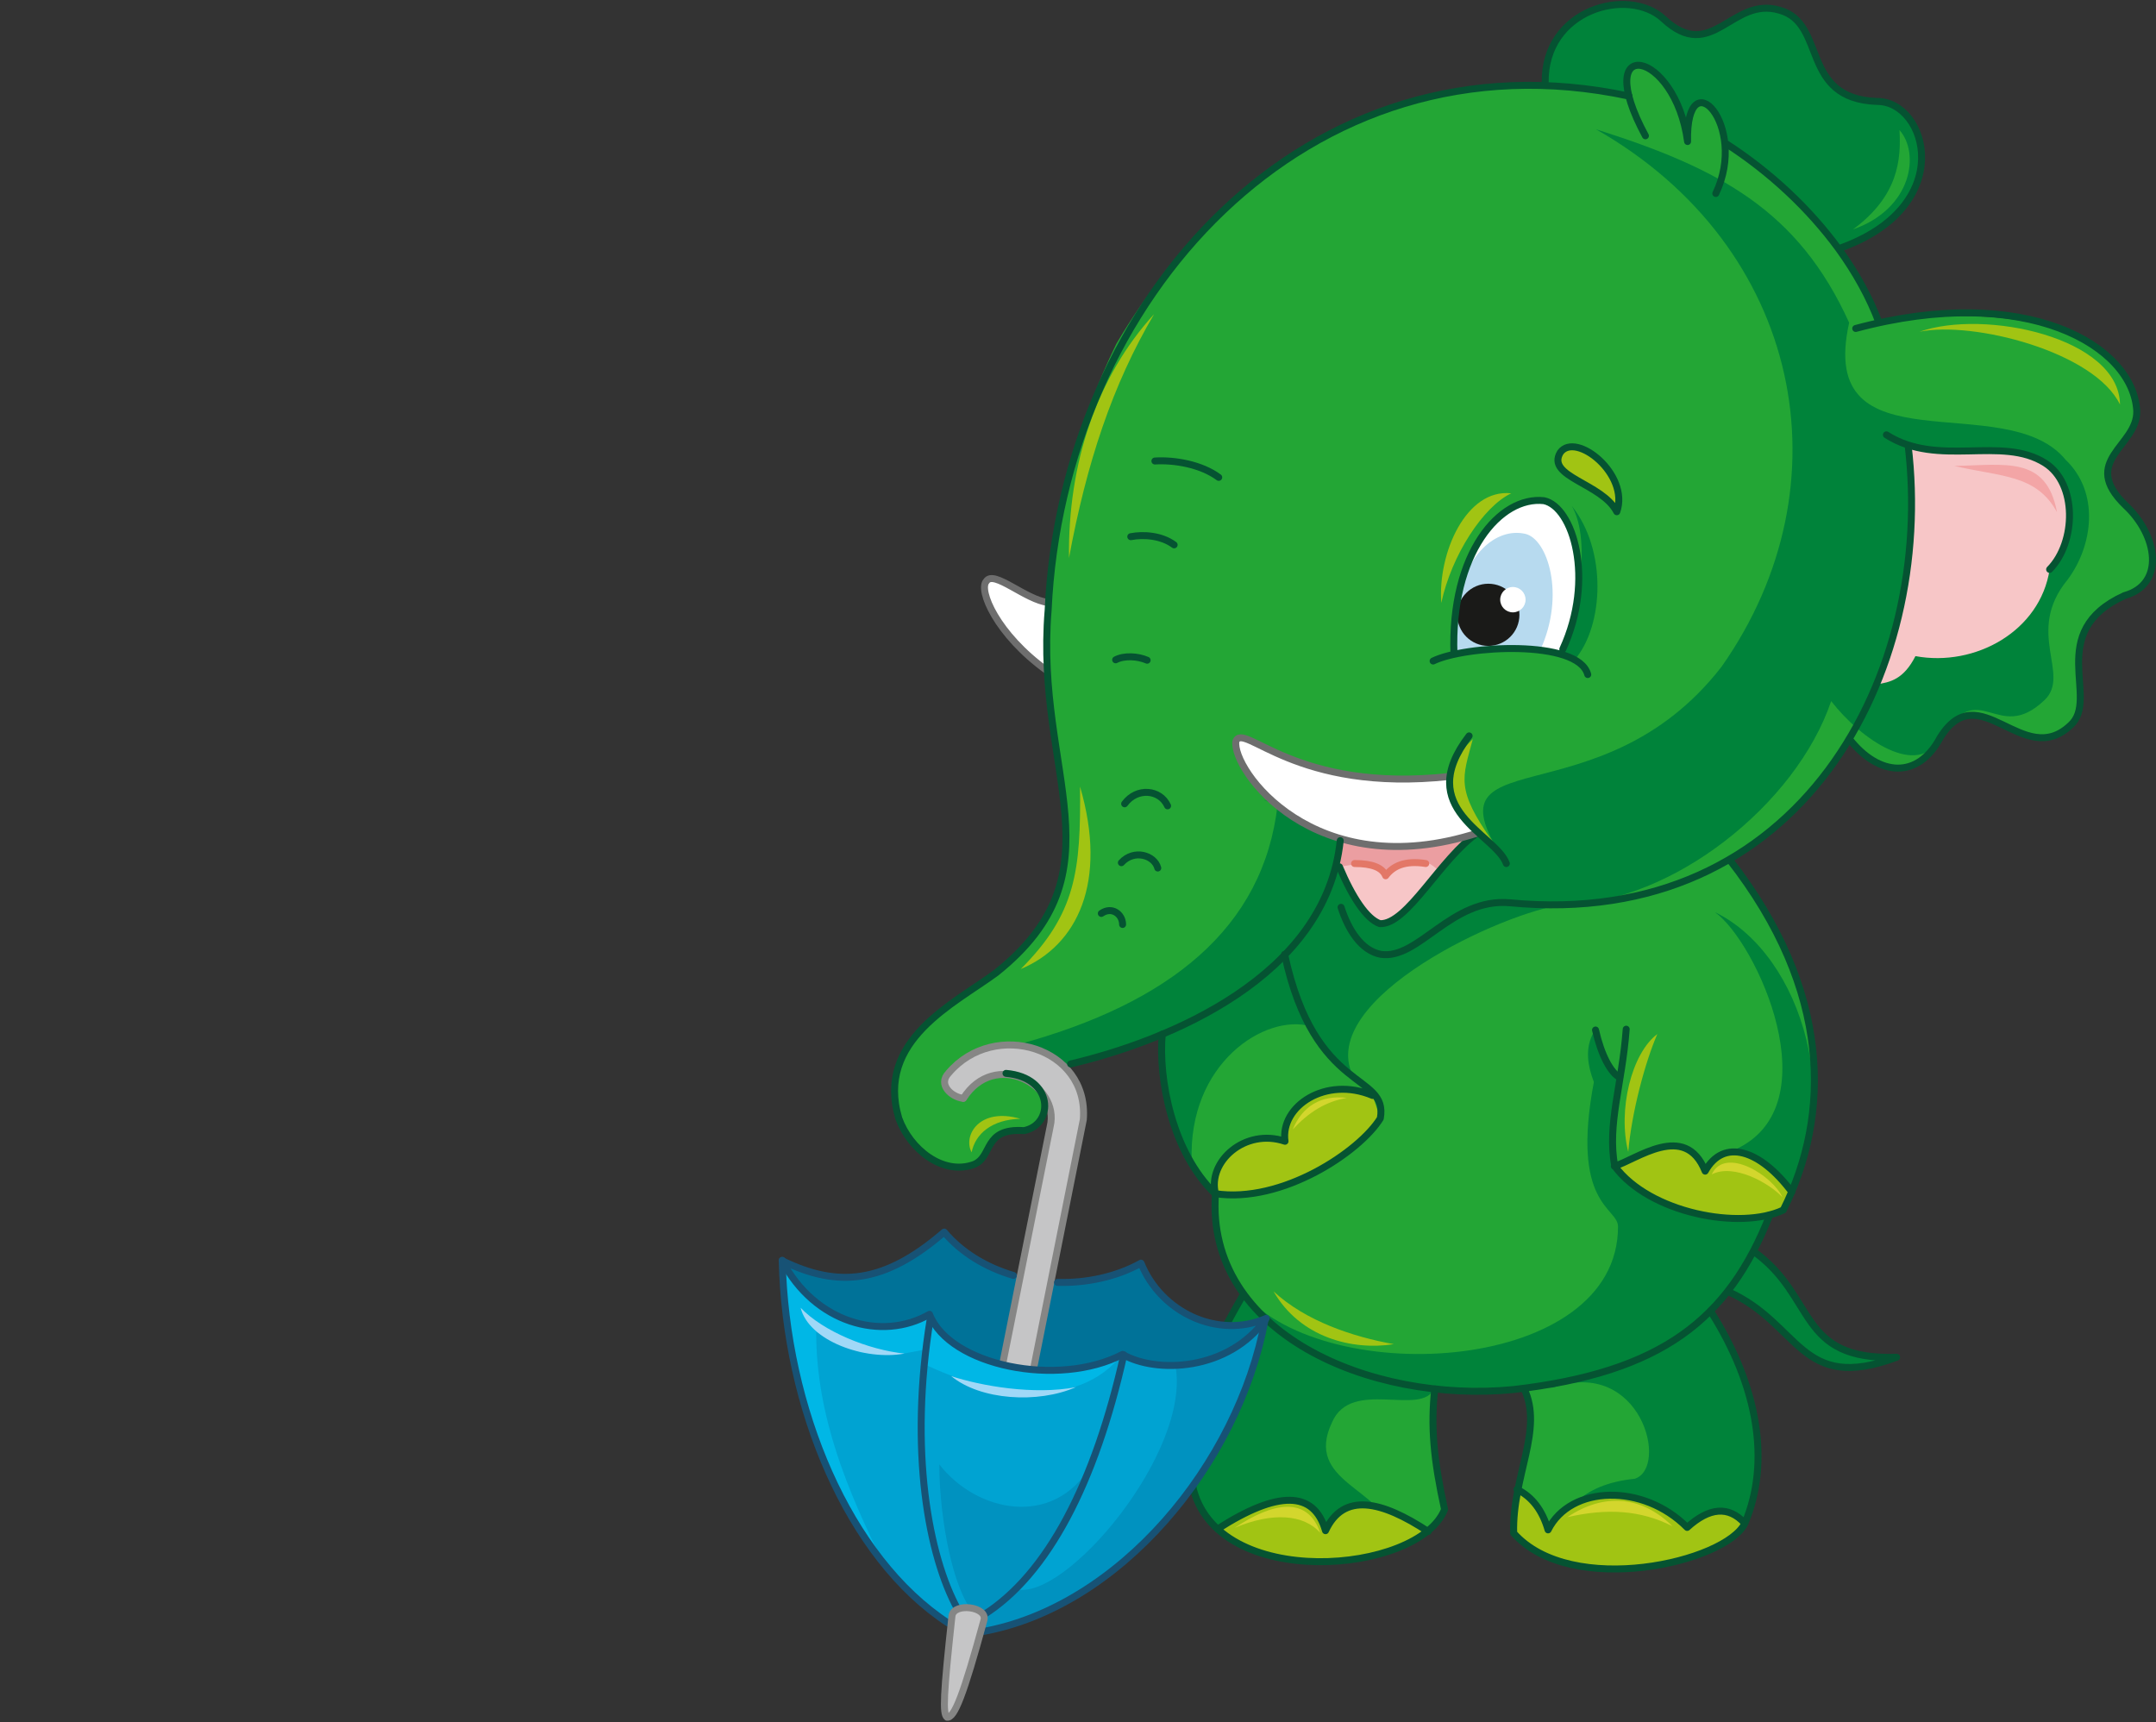 <?xml version="1.0" encoding="utf-8"?>
<!-- Generator: Adobe Illustrator 21.1.0, SVG Export Plug-In . SVG Version: 6.00 Build 0)  -->
<svg version="1.1" id="Layer_1" xmlns="http://www.w3.org/2000/svg" xmlns:xlink="http://www.w3.org/1999/xlink" x="0px" y="0px"
	 viewBox="0 0 527 421" style="enable-background:new 0 0 527 421;" xml:space="preserve">
<rect x="0" y="0" width="527" height="421" fill="#333333" stroke="none"/>
<style type="text/css">
	.st0{fill-rule:evenodd;clip-rule:evenodd;fill:#00833A;}
	.st1{fill-rule:evenodd;clip-rule:evenodd;fill:#23A635;}
	.st2{fill-rule:evenodd;clip-rule:evenodd;fill:#F7C6C7;}
	.st3{fill-rule:evenodd;clip-rule:evenodd;fill:#EB9EA1;}
	.st4{fill-rule:evenodd;clip-rule:evenodd;fill:#FFFFFF;}
	.st5{fill:none;stroke:#6E6E6E;stroke-width:1.701;stroke-linecap:round;stroke-linejoin:round;stroke-miterlimit:22.926;}
	.st6{fill-rule:evenodd;clip-rule:evenodd;fill:#B7DAEF;}
	.st7{fill:none;stroke:#E37767;stroke-width:1.701;stroke-linecap:round;stroke-linejoin:round;stroke-miterlimit:22.926;}
	.st8{fill-rule:evenodd;clip-rule:evenodd;fill:#1A1A18;}
	.st9{fill-rule:evenodd;clip-rule:evenodd;fill:#A1C413;}
	.st10{fill:none;stroke:#055332;stroke-width:1.701;stroke-linecap:round;stroke-linejoin:round;stroke-miterlimit:22.926;}
	.st11{fill-rule:evenodd;clip-rule:evenodd;fill:#00A3D2;}
	.st12{fill-rule:evenodd;clip-rule:evenodd;fill:#0092C0;}
	.st13{fill-rule:evenodd;clip-rule:evenodd;fill:#D3D62D;}
	.st14{fill-rule:evenodd;clip-rule:evenodd;fill:#007298;}
	.st15{fill-rule:evenodd;clip-rule:evenodd;fill:#00B7E6;}
	.st16{fill-rule:evenodd;clip-rule:evenodd;fill:#F3A5A6;}
	.st17{fill:none;stroke:#175275;stroke-width:1.701;stroke-linecap:round;stroke-linejoin:round;stroke-miterlimit:22.926;}
	.st18{fill-rule:evenodd;clip-rule:evenodd;fill:#C5C5C6;}
	.st19{fill:none;stroke:#868685;stroke-width:1.701;stroke-linecap:round;stroke-linejoin:round;stroke-miterlimit:22.926;}
	.st20{fill-rule:evenodd;clip-rule:evenodd;fill:#A0D8F7;}
</style>
<path class="st0" d="M377.5,20.1l64.6,42.2c38.3-7.7,28.7-37.6,16.6-37.5C439.9,24.1,446.6,5.7,435,2.5
	c-11.7-3.5-16.5,13.2-28.4,2.1C398.1-3.3,377.3,2.1,377.5,20.1z"/>
<path class="st1" d="M452.1,180.5c-8.6,13.2-18.6,22.7-29.4,29.6c22.8,30.8,26.9,60.6,13.2,85.7h-3.6l-2.4,7.4l-5.3,10.4l-6.5,6.7
	c13.9,23.4,15.1,37.8,7.9,52.6c-5.4,8.5-39.4,17.9-56,1.7c-0.9-15.3,7.9-25.9,2.5-35.4l-21.8,0.2c-2.5,11.5,1.2,17.7,2.6,29.5
	c-11.3,19.1-50.5,11-61.3-4.1l12.1-48.5c-5.6-8.4-7.9-16.6-7-24.5c-8.3-9-13.8-20.8-12.9-39c-8.4,3.4-16.3,5.9-23.8,7.6
	c-5.1,1.2-9.9,1.9-14.6,2.3c14.5,2.1,10.5,14.5,4.4,14c-9.8-0.3-7.9,7.1-12.3,8.3c-5.9,1.5-13.5-0.9-18.3-11.3
	c-6.9-23.2,19.7-29,29.6-40.9c16.9-18.5,11-34.1,6.6-68.6c-17.4-14.2-17.1-24.5-11.6-22.1l12,5.4c2-23,7.3-44.3,16.7-63.5
	c30.2-51.1,78.4-70.1,125.1-60c-2.7-11.5,10.5-10.9,14.3,10.9c0.1-10.1,5.6-14.3,9,0.3c17,9.8,29.8,24.2,37.6,44
	c41.6-7.3,63.5,7.3,63.1,21.6c0.2,8.6-14.1,12.1-2.7,23.1c7.8,7.3,9.7,19.2-0.3,22c-19.6,8.9-5.9,25.2-13.2,31.7
	c-11.6,11-22.3-12.5-31.9,3.1C468.9,190.4,459.4,189.8,452.1,180.5z"/>
<path class="st0" d="M389.6,264.5c-5.7,30.2,5.8,30.6,5.9,35.3c0.1,35.8-70.7,40.1-91.5,16.5c-4.9,7-21.9,45.3-6.4,57.4
	c13.3,7.1,37.1,6,42.4,1.2c-1.6-11.1-21.4-12.5-14.4-27.2c4.7-10.9,21.9-1.2,25-8.3l29-0.2c21.6-7.4,28.4,19.6,20,22.3
	c-13.5,1.4-17.7,8.3-20.6,15.9c12.7,9.6,40.3,6,47-4.5c7.2-14.8,6-29.2-7.9-52.6l4.4-4.6c12.9,5.1,18.7,26.1,41,15.9
	c-25.9,0.7-20.1-17.9-35-25.9l4.1-9l3.3-1.1c15.5-24.6,5-62.1-16.7-72.6c10.1,7.2,28.6,47.2,5,58l-1.7,6.8l-27.8-2.9
	c-0.9-5.8-0.8-12.6,1.3-21.8l-3.9-5.3l-2-6.3C387.4,255.4,387.8,259.8,389.6,264.5z M384.2,123.7c5.1,8.6,1.2,29-2.9,36.2l3.6,1.4
	C392.1,152.9,392.8,134.4,384.2,123.7z M447.6,171.4c-8.6,25.4-39,49.3-65.2,49.7c-15,1.8-60.4,23-51.8,41.7l-5.7-5.4l-4.5-6.5
	c-11.1-3.2-30.1,9-29.1,33.1c-3.8-7.6-7.8-21.3-7-31.4l-12,4.4l-12.2,3.3l-4.7-3.2l-6.4-1.8c36.7-10,59.9-28.3,63.3-58.7
	c-16.4-5.5,32.3,13.4,43.7,0.5l12.2,14c-21.4-31.8,22.4-9.2,52.6-48.1c31.4-44.6,19.6-102.8-30.7-131.4c30,9.5,49.4,19.7,61.9,47.3
	c-8.2,36.6,38.3,15.6,52.9,33.5c8.4,8,6.7,21,0.5,29.3c-10.6,12.9,1,23.2-5.7,29.5c-11.6,11-15.8-6.3-25.4,9.2
	C468.9,190.4,454.9,180.8,447.6,171.4z"/>
<polygon class="st2" points="359.3,204.2 330.9,203.1 327.6,205.4 327.4,211.9 333.8,223.3 337.3,225.9 341.2,224.6 344.2,222 "/>
<path class="st3" d="M359.3,204.2l-28.4-1.1l-3.2,2.3l-0.2,6.5c7.3-1.4,11-0.6,11.3,2.2c4.8-4.7,9.1-5.1,13-1.1L359.3,204.2z"/>
<path class="st2" d="M501,139.2c-2.3,15.1-18.2,23.9-32.8,21.2c-2.9,5.7-6.2,6.4-9.5,6.9c7.4-20,10-39.6,7.7-58.6
	c12.6,3.2,22.8-2.4,33.4,4.5C507.7,118.3,507.4,132.6,501,139.2z"/>
<path class="st4" d="M355.5,160.3c9.1-1.9,16.8-3.4,25.9-0.5c7.9-17.2,3.2-35.9-3.9-37.4C366.8,121.3,354.5,135.6,355.5,160.3z"/>
<path class="st4" d="M255.9,164l0.4-16.7c-5.6-0.6-13.4-8.1-15.2-5.2C239.1,144.2,243.5,155.2,255.9,164z"/>
<path class="st4" d="M361.3,203.5c-5.2-3.6-7.5-8.2-6.9-13.8c-37.8,4.2-50.4-13.4-52.3-8.6C301.1,187.8,321.1,216.6,361.3,203.5z"/>
<path class="st5" d="M256.3,147.3c-5.6-0.6-13.4-8.1-15.2-5.2c-2,2.1,2.5,13,14.9,21.9"/>
<path class="st6" d="M356.1,148.4l-0.6,11.5c5.3-0.9,13.2-2.7,21-1c6.2-13.5,1.8-27.2-3.7-28.4C365.7,128.9,357.9,135.6,356.1,148.4
	z"/>
<path class="st7" d="M348.5,211.1c-5.1-0.8-8,0.6-9.8,3c-0.8-2-3.3-3-7.6-3"/>
<circle class="st8" cx="363.8" cy="150.3" r="7.6"/>
<circle class="st4" cx="369.8" cy="146.6" r="3.1"/>
<path class="st9" d="M297,291.8c19.8,0,31.8-7.5,40.4-18.4l-1.9-5.6c-11.4-4.8-22.6,2.6-21.4,11.2C304.3,275.8,295.1,284,297,291.8z
	 M297.6,373.8c10.6,9.8,32.3,12.8,51.5,0.6c-11.4-7.5-20.7-9.7-25.1-0.2C321.2,364.4,312.4,364.2,297.6,373.8z M370.8,364.1
	l-0.9,10.6c13.2,15.3,52.5,7.6,56.5-2.4c-3.9-4.2-8.6-3.8-14,1.1c-10.7-10.8-28.5-10.4-34,0.6C377,369.2,374.5,365.9,370.8,364.1z
	 M438,291.4l-2.1,4.5c-14.5,4.9-31.4,0.7-41.2-10.7c10-5.5,19-8,22.2,1.2C421.3,278.2,428.8,279.7,438,291.4z"/>
<path class="st9" d="M395.2,125.1c-3.6-7-17.4-8.5-13.8-14.5C385.2,105.4,398.4,116,395.2,125.1z"/>
<path class="st10" d="M395.2,125.1c-3.6-7-17.4-8.5-13.8-14.5C385.2,105.4,398.4,116,395.2,125.1z"/>
<path class="st10" d="M449.4,60.8c29.4-10.3,21.6-36.1,9.4-36C439.9,24.1,446.6,5.7,435,2.5c-11.7-3.5-16.5,13.2-28.4,2.1
	c-8.5-7.9-29.2-2.4-28.9,15.6 M419.4,47.3c8-16.7-7.3-33.1-6.9-12.7c-3-22.5-23.9-26.6-10.3-1.4 M466.4,108.8
	c6.7,55.8-26.2,118.7-97.3,111.9c-14.4-1.3-22.3,14-31.6,12.6c-4.7-0.9-7.9-5.9-9.7-11.5 M421.6,34.9c11.2,7.2,20.7,16.2,27.8,25.9
	c4.2,5.8,7.6,11.9,9.9,18.1 M461.1,106.3c12.7,8.1,28.1,0.1,38.8,6.9c7.9,5,7.6,19.4,1.1,26 M453.6,80.3
	c41.7-11.2,67.9,4.2,68.7,20.2c0.2,8.6-14.1,12.1-2.7,23.1c7.8,7.3,9.7,19.2-0.3,22c-19.6,8.9-5.9,25.2-13.2,31.7
	c-11.6,11-22.3-12.5-31.9,3.1c-5.4,10.1-14.9,9.5-22.2,0.2 M422.7,210.1c25.1,32.1,24.8,62.5,13.2,85.7c-10.5,5-32.7,0.8-41.2-10.7
	c-1.9-10.3,1.8-19.9,2.8-33.5 M426.4,372.3c-3.9-4.2-8.6-3.8-14,1.1c-10.7-10.8-28.5-10.4-34,0.6c-1.4-4.8-3.9-8.1-7.6-9.9
	 M394.6,285.1c5.4-1.6,17.3-11,22.2,1.2c4.5-8.1,13.4-5.3,21.2,5.1 M418.1,320.5c11.7,18.4,14.7,37,8.4,51.9
	c-4.6,9.5-42.4,18.3-56.5,2.4c-0.4-13.9,7.4-25.3,2.5-35.4"/>
<path class="st10" d="M395.9,263.4c-2.2-1.2-4.5-5.4-5.9-11.6 M432.6,297c-10.1,25.6-26.4,38.5-62.7,42.7
	c-35.1,3.4-75.2-13.9-72.8-47.8 M349.1,374.4c-11.4-7.5-20.7-9.7-25.1-0.2c-2.8-9.8-11.6-9.9-26.4-0.4 M299.8,323.8
	c1.4-2.6,2.8-5.1,4.2-7.5 M350.7,339.5c-1,9.2-0.3,17.2,2.4,29.5c-6.2,15.8-56,20.2-61.6-5.8 M428.6,305.9
	c15.6,11.1,10.5,26.7,35,25.9c-23.8,8.9-23.4-8.2-41.3-16.1"/>
<path class="st10" d="M314,233.3c7.4,34.4,25.4,28.8,23.4,40.1c-5,8.1-24,20.9-40.4,18.4c-10.5-10.1-13.9-28.1-12.9-39 M361.3,203.5
	c-9.2,6.3-17.3,22.6-24,22.3c-3.2-1.1-6.7-6.3-9.9-13.9 M335.5,267.8c-11.4-4.8-22.6,2.6-21.4,11.2c-9.8-3.3-19,5-17,12.8"/>
<path class="st9" d="M311.3,315.7c7.9,7.3,19.4,11.1,29.4,12.9C330.6,330.2,317.8,327,311.3,315.7z M405.1,252.8
	c-3,6.9-6.3,19.3-7.1,28.8C395.4,271.4,398.8,257.5,405.1,252.8z M249.4,273.5c-7,0.2-11,3.7-11.9,8.2
	C235.3,277.6,239.4,270.6,249.4,273.5z M249.5,236.9c13.5-13.5,14.7-24,14.5-44.6C270.8,215.6,263.4,231.1,249.5,236.9z M282.1,76.8
	c-10.2,17.3-16.5,36.4-20.8,59.6C261,113.5,268,92.2,282.1,76.8z M352.3,147.4c2.5-11.7,10.3-23.6,17.1-26.8
	C358.4,119.4,351.4,135.2,352.3,147.4z M518.2,98.9c-6.2-12.9-35.9-20.5-49-17.8C485.1,75.5,518,82.5,518.2,98.9z M360,180.7
	c-2.5,9.5-4.3,12.1,4.9,25.1C354,196.9,349.8,190.5,360,180.7z"/>
<path class="st11" d="M309.5,322.3c-9.2,12.9-27,13.5-35.1,8.8c-15.7,8.2-42.3,2.8-47.2-9.8c-11.6,6.7-28.1,2.1-36-13.1
	c-0.1,34,17.7,75.4,40.6,88.7l8.2,2C280.9,389.7,303.7,351.4,309.5,322.3z"/>
<path class="st12" d="M309.5,322.3c-9.3,8.4-12.9,9.7-22.2,11.5c4,21-26.9,57.8-39,54.7l9.9-12.9l8.3-17.1
	c-9.1,15-27.7,11.3-36.9-0.5c0,10.7,2.4,27.5,7.5,35.2l-5.2,3.7l8.2,2C280.9,389.7,303.7,351.4,309.5,322.3z"/>
<path class="st13" d="M408.8,373.1c-7.9-4-16.1-4.4-25.7-2.2C391.9,365,401.1,365.5,408.8,373.1z M435.7,292.7
	c-3.1-3.4-11.9-8.4-17.3-5.6C421.7,280.1,433.3,287.4,435.7,292.7z M329.2,268.4c-5.2,0.9-9.3,3.5-13.2,7.7
	C318.3,270.5,322.9,267.6,329.2,268.4z M322.7,374.7c-4-4.5-11.7-5.1-20.9-1.2C311.2,367.2,319.6,365.7,322.7,374.7z"/>
<path class="st14" d="M256.8,313.5l-7.4-1.2c-7.5-1.9-14.2-5.8-18.6-11.1c-14.6,12.6-25.9,13.7-39.6,7c7.9,15.2,24.4,19.8,36,13.1
	c4.9,12.6,31.5,18,47.2,9.8c8.1,4.7,25.9,4.2,35.1-8.8c-11.8,5.1-25.7-1.4-30.6-13.5C272.2,312.6,264.4,314,256.8,313.5z"/>
<path class="st15" d="M274.4,331c-15.2,8.6-42.3,2.8-47.2-9.8c-11.6,6.7-28.1,2.1-36-13.1c1.3,38.2,15.7,60.4,24.7,74
	c-8.8-17.8-16.4-36-16.4-56.5l10.8,5l10.6,0.3l5.3-1l-0.4,3.5C241.8,341.2,263.2,345.2,274.4,331z"/>
<path class="st16" d="M502.8,125.2c-5.1-9.3-13.7-8.6-25.1-11.3C490.1,113.7,500.2,111.3,502.8,125.2z"/>
<path class="st17" d="M191.2,308.1c0.8,36,16.2,72.8,40.6,88.7"/>
<path class="st17" d="M309.2,322.8c-6.6,35.2-35.5,70.1-69.2,76.1"/>
<path class="st17" d="M234.1,393.4c-7.1-12.9-12-38.7-6.7-71.1"/>
<path class="st17" d="M274.7,331.2c-7,31.3-18.6,53.7-34.3,63.6"/>
<path class="st18" d="M235.5,268.5c6.2-10.7,23.4-5,21.2,6.9l-11.5,57.5l7.4,1.8l12.2-61.1c1.4-17.6-21.7-24.6-32.9-11.4
	C229.2,265.2,232.7,268.2,235.5,268.5z"/>
<path class="st19" d="M252.6,334.8l12.2-61.1c1.4-17.6-21.7-24.6-32.9-11.4c-2.8,2.9,0.8,5.9,3.5,6.2"/>
<path class="st19" d="M245.2,332.9l11.5-57.5c2.5-10.3-13.6-18.9-21.2-6.9"/>
<path class="st17" d="M247.7,311.8c-6.8-2-12.8-5.7-16.9-10.6c-14.6,12.6-25.9,13.7-39.6,7c7.9,15.2,24.4,19.8,36,13.1
	c4.9,12.6,31.5,18,47.2,9.8c8.1,4.7,25.9,4.2,35.1-8.8c-11.8,5.1-25.7-1.4-30.6-13.5c-6.1,3.4-13.5,4.9-20.4,4.7"/>
<path class="st5" d="M354.4,189.8c-37.8,4.2-50.4-13.4-52.3-8.6c-1.1,6.7,19,35.4,59.2,22.4"/>
<path class="st10" d="M382,158.7c7.9-17.2,2.5-34.8-4.6-36.3c-10.7-1.2-22.9,12.8-22,37.5 M350.3,161.6c7.7-3.8,35.5-5.4,37.8,3.3
	 M287,133.2c-3.1-2.3-7.5-2.6-10.6-2 M297.9,116.7c-4.3-3.2-10.9-4.3-15.6-4 M274.9,196.5c3-4.1,8.7-3.5,10.5,0.5 M274.1,210.9
	c3.1-3.4,8.1-1.8,8.9,1.3 M269.2,223.3c2.6-1.8,5.2,0.2,5.2,2.7 M280.4,161.4c-2.3-1-5.6-1.2-7.7-0.1 M359.1,179.9
	c-13.8,17.9,6.5,24,9.1,31.2"/>
<path class="st10" d="M261.7,260.1c23.7-5.6,62.4-21.2,65.9-54.6 M398.2,23.5c-78.9-16.9-138.5,49.8-142,125.7
	c-3.3,39.9,18.5,63.7-12.7,88.6c-10.3,7.6-29.5,16.5-23.8,35.6c2.7,7.5,10.7,14,18.3,11.3c4.8-1.9,2.2-9,12.3-8.3
	c7.4-1.5,7.3-13-4.4-14"/>
<path class="st18" d="M232.7,395c0.5-3.3,8.8-2.2,7.8,1.1c-5,18.3-7.2,23.9-9,23.7C230.4,419,230.6,414.3,232.7,395z"/>
<path class="st19" d="M232.7,395c0.5-3.3,8.8-2.2,7.8,1.1c-5,18.3-7.2,23.9-9,23.7C230.4,419,230.6,414.3,232.7,395z"/>
<path class="st20" d="M232.5,336.4c7.2,2.4,20.3,4.7,30.5,2.7C253.7,343.2,239.6,342.3,232.5,336.4z"/>
<path class="st20" d="M195.7,319.7c5.5,5.8,16.6,10.3,25.4,11.2C211.4,332.7,197.7,327.8,195.7,319.7z"/>
<path class="st1" d="M452.9,56.1c11.2-8.2,11.8-17.2,11.4-24.3C469.3,37.4,467.5,51,452.9,56.1z"/>
</svg>
